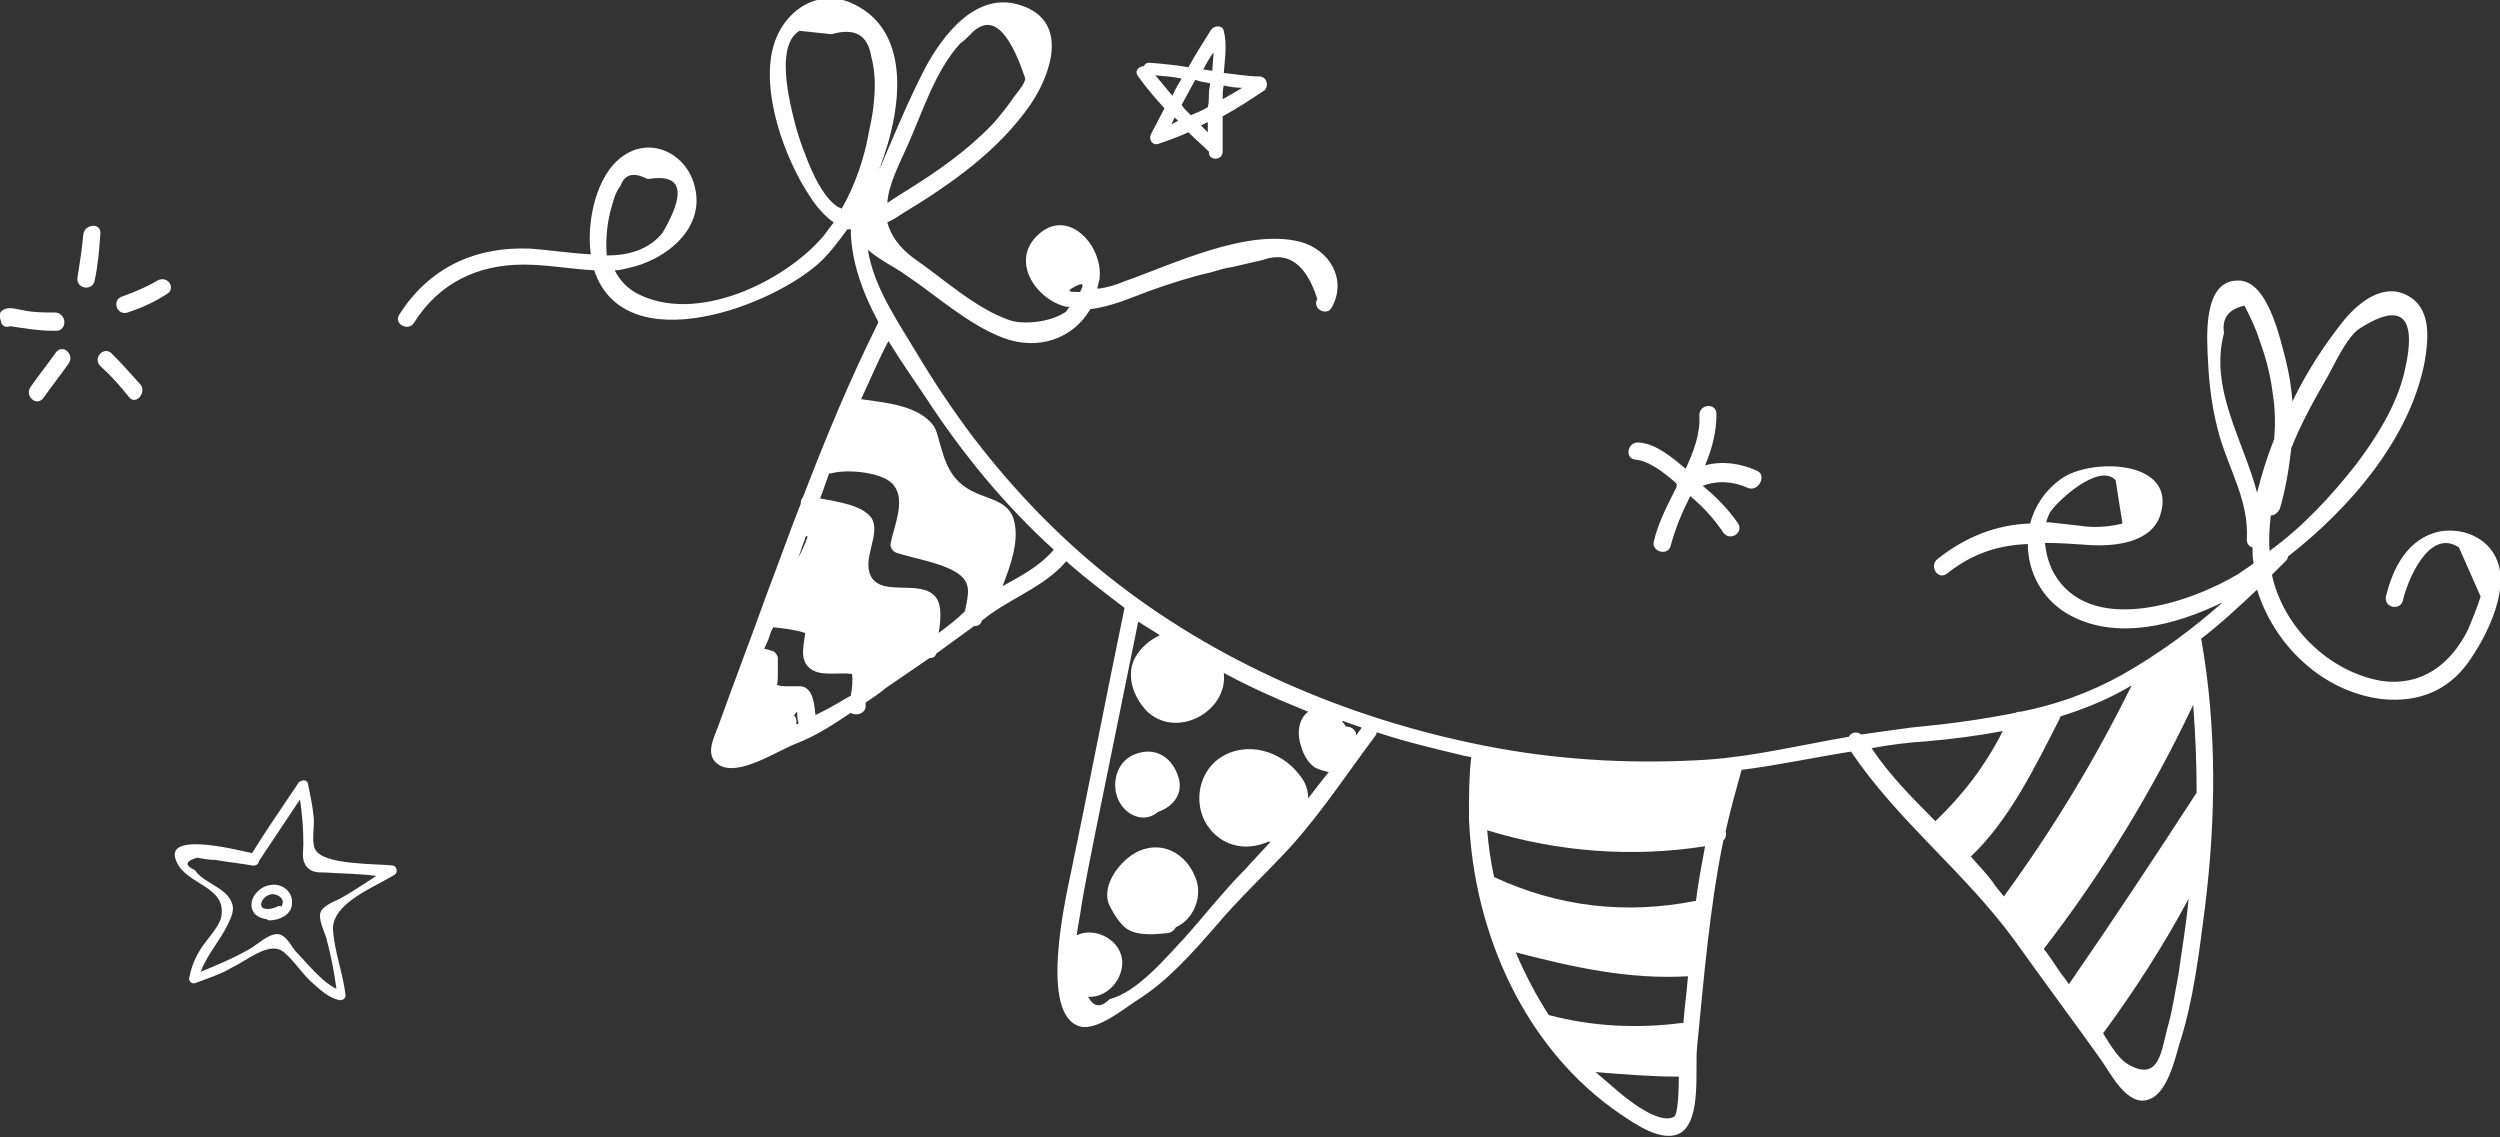 <?xml version="1.0" encoding="utf-8"?>
<!-- Generator: Adobe Illustrator 22.1.0, SVG Export Plug-In . SVG Version: 6.00 Build 0)  -->
<svg version="1.1" id="Слой_1" xmlns="http://www.w3.org/2000/svg" xmlns:xlink="http://www.w3.org/1999/xlink" x="0px" y="0px"
	 viewBox="0 0 219.2 99.7" style="enable-background:new 0 0 219.2 99.7;" xml:space="preserve">
<rect x="0" y="0" width="219.2" height="99.7" fill="#333333" stroke="none"/>
<style type="text/css">
	.st0{fill:#FFFFFF;}
</style>
<g>
	<path class="st0" d="M154.1,41.3c-1.5-0.7-3.1-0.9-4.6-0.5c0.6-1.4,1-2.9,1-4.5c0-1-1.5-0.9-1.5,0.1c0.1,1.6-0.5,3.2-1.2,4.7
		c-1.2-1-2.6-2.2-4.1-2.3c-1-0.1-1.3,1.4-0.3,1.5c1.2,0.1,2.6,1.2,3.6,2.1c0,0.1,0,0.2,0,0.3c-0.8,1.6-1.6,3.1-2,4.8
		c-0.2,0.9,1.3,1.3,1.5,0.3c0.4-1.5,1-2.9,1.7-4.3c1.1,0.9,2.1,2,2.9,3.2c0.6,0.8,1.8,0,1.3-0.8c-0.9-1.3-1.9-2.3-3.1-3.3
		c1.3-0.5,2.7-0.4,4,0.2C154.2,43.1,154.9,41.7,154.1,41.3z"/>
	<path class="st0" d="M103.2,67.8c-0.6-1.5-2-2.3-3.6-1.7c-1.5,0.5-2.1,2.2-1.7,3.6c0.4,1.5,2.1,2.6,3.5,1.6c0,0,0.1-0.1,0.1-0.1
		C103,70.7,103.9,69.4,103.2,67.8z"/>
	<path class="st0" d="M104.8,76.9c-0.8-2-2.8-3.2-4.9-2.3c-1.6,0.7-3.3,2.9-2.7,4.6c0.3,0.7,1,1.9,1.7,2.3c1,0.6,2.6,0.4,3.6,0.3
		c0.3-0.1,0.5-0.3,0.6-0.5C104.7,80.6,105.5,78.5,104.8,76.9z"/>
	<path class="st0" d="M219.1,49.6c-0.6-2.3-3-3.4-5.2-3c-2.8,0.6-4.1,3.2-4.7,5.7c-0.2,1,1.3,1.3,1.5,0.3c0.3-1.4,2.2-6.4,4.9-4.6
		c0.6,1.4,1.3,2.9,1.9,4.3c-0.3,1-0.7,1.9-1.1,2.9c-1.5,3-4,5-7.6,4.5c-4.6-0.8-8.6-4.7-9.6-9.3c0.4-0.4,0.8-0.8,1.2-1.2
		c0.1-0.1,0.2-0.2,0.2-0.4c5.4-4.2,10.7-10.3,12-17.1c0.3-1.8,0.6-4.4-1.2-5.6c-2.2-1.5-4.5,0.3-5.9,2c-1.6,2-3.2,4.4-4.5,7.1
		c-0.1-1.3-0.3-2.5-0.6-3.7c-0.5-1.9-1.6-7-4.2-6.9c-3.1,0-2.7,5.1-2.6,7.1c0.1,2.2,0.4,4.4,1,6.5c0.9,3.1,2.6,5.8,2.4,9.1
		c0,0.4,0.2,0.6,0.5,0.7c0,0.5,0,0.9,0.1,1.4c-0.4,0.3-0.9,0.6-1.3,0.9c-4.3,2.6-13.2,5.6-16.3-0.2c-0.4-0.8-0.6-1.6-0.7-2.5
		c1.3,0,2.6,0.1,4.1,0.2c2,0.1,5.2-0.2,6-2.6c1.6-4.9-6.1-5.1-8.7-3.2c-1.4,1-2.3,2.4-2.7,3.9c-3,0.1-5.7,1.2-8.1,3.1
		c-0.8,0.6,0,1.9,0.8,1.3c2.4-1.9,4.7-2.5,7.1-2.6c0,2.5,1.3,5,3.8,6.3c4,2.1,9,0.9,13.3-1.2c-2.7,2.4-5.7,4.6-8.9,6.4
		c-2.9,1.6-5.8,2.6-8.8,3.2c-0.2,0-0.3,0-0.5,0.1c-3,0.6-6,1-9.2,1.3c-1.5,0.2-2.9,0.4-4.3,0.6c-0.4-0.3-0.9-0.2-1.1,0.2
		c-4.1,0.7-8.2,1.7-12.3,2c-6.2,0.4-12.4,0.1-18.5-1c-12-2.2-23.7-7-33.4-14.5C93,47.3,88.9,43,85.3,38.3c-1.8-2.4-3.4-4.8-4.9-7.3
		c-1.6-2.7-3.8-5.8-4.3-9.1c1,0.9,2.5,1.6,3.3,2.2c2.7,1.8,5.4,4.3,8.5,5.5c3.1,1.2,6.2,0.1,7.7-2.5c1.8-0.2,3.6-1,5.2-1.6
		c1.7-0.6,3.5-1.2,5.3-1.6c0.7-0.2,1.3-0.4,2-0.5c0.9-0.2,1.7-0.4,2.6-0.6c2.2-0.8,3.8,0.3,4.8,3.4c-0.5,0.9,0.9,1.6,1.3,0.7
		c1.3-2.4-0.2-5-2.8-5.7c-4.7-1.2-11.2,2-15.5,3.5c-0.7,0.3-1.4,0.5-2.1,0.6c0,0-0.1,0-0.2,0c0.1-0.3,0.1-0.5,0.2-0.8
		c0.4-2.9-2.8-6.5-5.5-3.8c-2.3,2.3,0,5.6,2.6,6.2c0.1,0,0.2,0,0.3,0c-0.2,0.2-0.3,0.4-0.3,0.4c-1.2,0.9-3.6,1.2-4.9,0.8
		c-3-1-5.8-3.6-8.4-5.4c-1.4-1-2.1-2.1-2.4-3.2c0.4-0.2,0.8-0.4,1.2-0.7c4.3-2.6,8.5-5.5,11.4-9.7c1.8-2.7,3.3-7.2-0.8-8.6
		c-3.9-1.4-6.9,2.5-8.5,5.5c-1.4,2.7-2.6,5.6-3.8,8.4c-0.1,0.1-0.1,0.3-0.2,0.4c2.2-5.7,2.7-12.4-2.6-14.6c-3-1.2-5.9,0.9-6.7,3.9
		c-1.1,4,1,9.8,3.2,13.1c0.7,1.1,1.4,1.8,2.1,2.3c-0.3,0.4-0.6,0.8-0.9,1.2c-3.4,4-11.2,7.8-16.4,5c-0.9-0.5-1.5-1.2-1.9-2
		c0.4,0,0.8-0.1,1.2-0.2c3.3-0.7,6.8-3.5,5.8-7.2c-0.7-2.8-3.8-4.4-6.3-2.6c-2.3,1.6-3.2,5.7-2.8,8.6c-1.9-0.1-3.8-0.4-5.3-0.5
		c-4.9-0.2-8.9,1.7-11.5,5.8c-0.5,0.8,0.8,1.5,1.3,0.7c2.2-3.5,5.6-5.1,9.6-5.1c2.1,0,4.2,0.4,6.2,0.5c2.7,8.1,15.9,3.1,20-0.9
		c0.7-0.7,1.4-1.6,2.2-2.7c0.1,0,0.2,0,0.3,0c0,2.7,1,5.5,2.4,8.1c0,0,0,0,0,0.1c-2.5,5-4.6,10.1-6.6,15.3c-0.1,0.1-0.2,0.3-0.2,0.6
		c-1,2.5-1.9,5.1-2.9,7.7c-1.4,3.9-2.9,7.8-4.3,11.7c-0.4,1.1-1.3,2.7,0.1,3.5c1.7,1,5.1-1.3,6.7-1.9c1.8-0.7,3.3-1.7,4.8-2.7
		c0.4,0.3,1.3,0.1,1.3-0.6c0-0.1,0-0.2,0-0.3c0.6-0.4,1.2-0.8,1.8-1.3c1.3-0.9,2.5-1.7,3.8-2.6c0.3,0,0.5-0.1,0.6-0.4
		c1.1-0.8,2.2-1.6,3.3-2.4c0.3,0,0.6-0.1,0.7-0.5c0.3-0.2,0.5-0.4,0.8-0.6c2.3-1.6,4.8-2.5,6.6-4.6c0.1,0.1,0.1,0.1,0.2,0.2
		c1.6,1.4,3.2,2.6,4.9,3.9c-1.6,7.7-3.1,15.5-4.7,23.2c-0.5,2.4-2.8,12.5,0.8,13.5c1.5,0.4,3.9-1.6,5-2.3c2.7-1.7,4.8-4.1,6.9-6.5
		c2.1-2.5,4.5-4.7,6.6-7c2.7-3,5-6.5,7.4-9.7c0.1-0.1,0.1-0.2,0.1-0.3c2.4,0.8,4.9,1.4,7.4,2c0.3,0.1,0.6,0.1,0.9,0.2
		c-0.2,1.6-0.2,3.3-0.2,4.9c0,0.2,0,0.3,0,0.5c0.4,10,4.9,20.2,13.3,25.9c1.2,0.8,3.7,2.6,5.3,1.6c1.8-1.2,1.2-5.6,1.4-7.5
		c0.6-6.1,1.1-12.2,2.3-18.1c0.2-0.2,0.3-0.5,0.2-0.8c0.4-1.8,0.9-3.6,1.4-5.4c3.2-0.4,6.4-1.1,9.6-1.6c4.1,6.1,9.9,10.5,14.3,16.5
		c2.5,3.5,5.1,7,7.6,10.5c0.8,1.1,2.3,4.2,4.2,3.5c1.6-0.5,2.3-3.5,2.7-4.9c1.2-3.7,1.7-7.8,2.2-11.7c1-7.9,1.1-15.9-0.3-23.8
		c1.7-1.3,3.3-2.8,4.9-4.3c1.5,4.9,5.8,9,11,9.6c3.1,0.3,5.7-0.7,7.5-3.2C217.9,56,219.8,52.3,219.1,49.6z M197.9,43.2
		c-1.2-4.6-4.2-9.1-2.9-14c-0.2-1.3,0.4-2.1,1.8-2.4c0.5,1,1,2,1.3,3c0.6,1.6,1,3.2,1.2,4.9c0.2,1.3,0.2,2.5,0.1,3.8
		C198.8,40,198.3,41.6,197.9,43.2z M179.7,45c0.5-0.9,4.3-4.5,5.8-2.9c0.2,1.3,0.4,2.6,0.6,3.8c-1.2,0.3-2.5,0.4-3.7,0.2
		c-0.9-0.1-1.8-0.2-2.7-0.3c-0.1,0-0.2,0-0.3,0C179.5,45.5,179.6,45.2,179.7,45z M94.3,25.1c0.8-0.4,0.7-0.1,0.4,0.5
		C93.9,25.6,93.3,25.6,94.3,25.1z M79.6,12.7c1.3-2.9,2.4-6.5,4.6-8.9c0.3-0.2,0.5-0.4,0.8-0.7c1.8-2,3.4-0.7,4.9,3.8
		c-0.1,0.6-0.9,1.4-1.2,1.9c-0.8,1.1-1.6,2.1-2.6,3c-2.2,2.1-4.8,3.8-7.4,5.4c-0.3,0.2-0.6,0.4-0.9,0.6
		C77.9,16.2,78.8,14.5,79.6,12.7z M53.5,18.6c0.2-0.7,0.4-1.7,0.9-2.3c0.4-1.1,1.2-1.2,2.4-0.6c3-0.5,3.4,1.1,1.3,4.7
		c-1.2,1.5-3,2-4.9,2C53.1,21.2,53.2,19.8,53.5,18.6z M73.8,18.3c-0.1-0.1-0.3-0.1-0.4-0.2c-1.3-0.9-2.2-3-2.7-4.3
		c-0.5-1.2-0.9-2.5-1.2-3.8c-0.4-1.7-1.4-6.1,0.6-7.3C71,2.8,71.9,2.9,72.9,3c2.1-0.6,3.2,0.1,3.5,2c0.2,0.7,0.3,1.6,0.3,2.4
		c0,1.4-0.2,2.8-0.5,4.1C75.8,13.8,75,16.2,73.8,18.3z M70.6,47.2c0-0.1,0-0.1,0.1-0.2c0,0,0.1,0,0.1,0.1c-0.2,0.6-0.5,1.2-0.8,1.8
		C70.2,48.3,70.4,47.7,70.6,47.2z M69.8,63.5c0.1-0.3,0-0.6-0.2-0.8c0,0,0.1,0,0.1-0.1c0.1-0.1,0.2-0.2,0.2-0.2c0,0.3,0,0.7,0.1,0.9
		c0,0,0,0.1,0,0.1C70,63.5,69.9,63.5,69.8,63.5z M73.2,61.8c-0.5,0.3-1.1,0.6-1.7,0.9c-0.1-1-0.2-2.2-1.1-2.5
		c-0.4-0.1-2.1,0.1-2.3-0.2c0.1,0.1,0.1-0.6,0.1-0.8c0-0.5,0-1,0-1.5c0-0.2-0.2-0.5-0.4-0.6c-0.3-0.1-0.6-0.2-0.8-0.2
		c0.2-0.4,0.3-0.7,0.4-0.9c0.1-0.3,0.2-0.7,0.4-1c0.9,0.1,1.9,0.2,2.8,0.5c-0.1,1-0.5,2.2,0.3,3c0.9,0.9,2.6,0.4,3.8,0.6
		c0.1,0.5,0,1.3-0.1,1.9C74,61.3,73.6,61.6,73.2,61.8z M82.3,55.5c0.2-1.2,0.3-2.5-0.3-3.2c-1.3-1.5-4.6,0-5.6-1.7
		c-0.9-1.6,0.9-3.8,0-5.2c-0.8-1.1-2.9-1.4-4.5-1.7c0.3-0.7,0.5-1.4,0.8-2.2c0.1,0,0.1,0,0.2,0c1.4-0.4,4.7-0.1,5.5,1.1
		c1,1.3,0,3.5-0.3,5c-0.1,0.4,0.2,0.8,0.6,0.9c1.6,0.5,3.6,0.8,5,1.6c1.6,0.9,1.2,2,0.9,3.5C83.9,54.3,83.1,54.9,82.3,55.5z
		 M87.9,51.4c0.7-1.8,1.5-4,1-5.8c-0.4-1.4-1.6-1.7-2.9-2.2c-2.1-0.8-2.9-2-3.5-4.2c-0.2-0.6-0.3-1.3-0.6-1.8
		c-1.3-1.9-4.4-2.1-6.4-2.4c0.8-1.7,1.5-3.4,2.4-5.1c1.1,1.8,2.3,3.5,3.3,5c3.2,4.9,6.9,9.4,11.2,13.3
		C91.1,49.7,89.5,50.5,87.9,51.4z M114.7,70c0-0.7-0.2-1.4-0.8-2.1c-1.6-2.1-4.7-3-7-1.4c-2,1.4-2.3,4.4-0.8,6.2
		c1.3,1.6,3.3,1.9,5.1,1.1c0.1,0,0.2,0,0.2,0c-0.7,0.8-1.5,1.6-2.2,2.4c-1.9,1.9-3.6,4.1-5.4,6.1c-1.6,1.7-4.1,4.7-6.5,5.3
		c-0.8,0.8-1.4,0.7-1.9-0.2c1.6,0.1,3-1.4,3-3c0-1.9-2.3-3.2-4-2.4c0.1-0.6,0.2-1.3,0.3-1.8c0.4-2.7,1-5.4,1.5-8
		c1.2-5.9,2.4-11.8,3.6-17.7c0.6,0.4,1.3,0.8,1.9,1.2c-0.9,0.4-1.7,1.1-2.2,2c-0.8,1.6-0.1,3.4,1,4.6c2.6,2.6,7.2,0.1,6.8-3.3
		c2.4,1.3,4.9,2.4,7.4,3.4c-0.9,0.7-1,2-0.6,3.1c0.2,0.7,0.6,1.4,1.2,1.8c0.4,0.2,0.8,0.3,1.2,0.4C116,68.3,115.4,69.1,114.7,70z
		 M118.9,64.5c0-0.1,0-0.3-0.1-0.4c-0.2-0.3-0.5-0.4-0.8-0.4c-0.1-0.2-0.2-0.3-0.3-0.4c0,0,0,0,0-0.1c0.6,0.2,1.1,0.4,1.7,0.6
		C119.2,64.1,119,64.3,118.9,64.5z M130.4,72.8c6.2,1.9,12.7,2.4,19.1,1.4c-0.3,1.6-0.6,3.2-0.8,4.8c0,0-0.1,0-0.1,0
		c-6.1,1.2-12,0.5-17.6-2.1C130.7,75.5,130.5,74.1,130.4,72.8z M135.8,89c-1.1-1.7-2.1-3.6-2.9-5.5c5,1.3,9.9,2.4,15.1,2.1
		c-0.1,1.4-0.3,2.7-0.4,4.1c-0.1,0-0.1,0-0.2,0C143.5,90.2,139.6,90,135.8,89z M147.2,94.4c0,1.4-0.1,3.3-0.4,3.5
		c-1.3,0.8-4.2-1.6-4.8-2.1c-0.7-0.6-1.4-1.2-2.1-1.8C142.4,94.2,144.8,94.4,147.2,94.4z M164.1,65.6c1.6-0.3,3.2-0.5,4.8-0.6
		c2.3-0.2,4.6-0.5,6.7-0.9c-1.5,3-3.5,5.6-5.9,7.9C167.7,70,165.7,68,164.1,65.6z M175.7,78.6c-0.3-0.4-0.7-0.8-1-1.3
		c-0.6-0.8-1.3-1.5-1.9-2.2c3.4-3.2,5.7-8,7.8-12.1c0-0.1,0-0.1,0.1-0.2c1.9-0.6,3.7-1.3,5.5-2.3c0.2-0.1,0.5-0.3,0.7-0.4
		C183.7,66.6,180,72.7,175.7,78.6z M191,85.5c-0.3,1.5-0.5,3-0.9,4.4c-0.6,2.1-0.7,5.2-3.7,3.3c-0.7-0.5-1.4-1.6-2-2.6
		c2.8-3.8,5.3-7.7,7.5-11.8C191.7,81,191.3,83.3,191,85.5z M192.3,61.8c0.2,2.6,0.3,5.2,0.3,7.7c-3.7,5.7-7.4,11.3-11.2,16.8
		c-0.3-0.5-0.7-0.9-1-1.4c-0.4-0.6-0.8-1.2-1.2-1.7C184.3,76.6,188.7,69.4,192.3,61.8z M199.1,45.2c0.3,0,0.6-0.2,0.8-0.6
		c0.5-1.7,0.8-3.5,1-5.3c0.9-2.3,2.1-4.4,3.2-6.3c0.6-1.1,1.7-3.5,2.8-4.2c5.6-3.6,4.3,2.2,3.9,3.9c-0.7,2.9-2.4,5.6-4.2,8
		c-2.2,2.8-4.7,5.5-7.6,7.6C198.9,47.2,199,46.2,199.1,45.2z"/>
	<path class="st0" d="M34.6,76.7c0.3-0.2,0.2-0.7-0.1-0.8c-1.4-0.2-6.3,0-6.9-1.5c-0.3-0.7,0-2-0.1-2.8c-0.1-1-0.3-1.9-0.5-2.9
		c-0.1-0.4-0.6-0.3-0.8-0.1c-1.4,2.1-2.8,4.1-4.1,6.2c-1.8-0.4-7.9-1.9-6.6,0.8c0.9,2,4.4,2.1,3.9,4.8c-0.2,0.9-1.3,2-1.8,2.8
		c-0.5,0.8-0.8,1.5-1,2.5c-0.1,0.3,0.2,0.6,0.5,0.5c1.1-0.4,2.3-0.8,3.3-1.4c1.1-0.5,3-2.1,4.2-1.5c0.8,0.4,1.9,2.1,2.7,2.8
		c0.8,0.7,1.5,1.4,2.5,1.6c0.3,0,0.5-0.2,0.5-0.4c-0.2-1.9-1-3.9-1.1-5.8C29.1,79.2,32.8,77.8,34.6,76.7z M28.1,80
		c-0.2,0.6,0.3,1.6,0.5,2.2c0.4,1.5,0.7,3,0.9,4.5c-1.3-0.6-2.6-2.3-3.5-3.2c-0.4-0.4-0.9-1.6-1.7-1.6c-0.8,0-1.7,0.9-2.4,1.3
		c-1.4,0.8-2.8,1.4-4.3,2c0.6-1.6,1.7-2.7,2.4-4.2c0.3-0.6,0.6-1.3,0.3-1.9c-0.5-1.3-2.5-1.7-3.2-2.8c-0.9-0.4-0.9-0.8,0.2-1.1
		c0.5,0.1,1.1,0.2,1.6,0.2c1.1,0.2,2.2,0.3,3.3,0.5c0.3,0,0.5-0.2,0.5-0.4l3.6-5.4c0.2,1.3,0.3,2.6,0.3,3.9c0,0.7-0.2,1.4,0.3,2
		c0.4,0.5,1,0.5,1.6,0.5c1.5,0.1,3,0.1,4.5,0.3c-1.1,0.7-2.1,1.4-3.2,2C29.4,79,28.3,79.4,28.1,80z"/>
	<path class="st0" d="M25.6,79.2c0.1-1.1-1-1.8-1.9-1.6c-0.9,0.1-1.9,1.1-1.6,2.1c0.2,0.6,0.7,0.8,1.3,0.9c0,0,0.1,0.1,0.2,0.1
		C24.5,80.7,25.6,80.2,25.6,79.2z M22.9,79.3c0-0.5,0.6-0.9,1-0.9c0.4,0,0.9,0.3,0.9,0.7c0,0.1-0.1,0.3-0.1,0.4
		c-0.1-0.1-0.3-0.1-0.4,0C23.9,79.7,22.9,79.9,22.9,79.3z"/>
	<path class="st0" d="M8.8,20.5c0.1-1-1.4-0.9-1.5,0.1C7.2,21.8,7,23,6.8,24.3c-0.2,1,1.3,1.3,1.5,0.3C8.6,23.2,8.7,21.9,8.8,20.5z"
		/>
	<path class="st0" d="M13.8,24.6c-1,0.6-2,1-3.1,1.4c-0.9,0.3-0.5,1.7,0.5,1.4c1.2-0.4,2.3-0.9,3.4-1.6
		C15.5,25.3,14.7,24.1,13.8,24.6z"/>
	<path class="st0" d="M4.8,27.4c-0.9,0-1.9,0-2.8-0.2c-0.7-0.1-1.3-0.4-1.9,0.1C-0.1,27.5,0,28,0.1,28.2c0,0,0,0,0,0.1
		c0.2,0.4,0.5,0.4,0.8,0.3C2.2,28.8,3.4,29,4.6,29c0.1,0,0.2,0,0.3,0c0,0,0,0,0,0c0,0,0,0,0,0c0,0,0.1,0,0.1,0c0,0,0.1,0,0.1,0
		C6,28.7,5.7,27.4,4.8,27.4z"/>
	<path class="st0" d="M4.9,30.9c-0.7,1-1.5,2-2.2,3c-0.6,0.8,0.5,1.8,1.1,1c0.7-1,1.5-2,2.2-3C6.6,31.1,5.5,30.1,4.9,30.9z"/>
	<path class="st0" d="M12.3,33.7c-0.8-0.9-1.6-1.8-2.5-2.7c-0.7-0.7-1.7,0.4-1,1.1c0.9,0.8,1.7,1.7,2.5,2.7
		C11.9,35.6,12.9,34.4,12.3,33.7z"/>
	<path class="st0" d="M110.4,6.7c-1,0-2.1-0.2-3.1-0.3c0.1-1.3,0.3-2.5,0-3.7c-0.1-0.5-0.8-0.5-1.1-0.1c-0.7,1.1-1.4,2.2-2,3.3
		c-1.1-0.2-2.2-0.3-3.4-0.4c-0.3,0-0.4,0.1-0.5,0.3c-0.4,0-0.9,0.4-0.5,0.9c0.7,1,1.5,1.9,2.3,2.8c-0.4,0.8-0.8,1.5-1.2,2.3
		c-0.2,0.5,0.2,1,0.7,0.8c0.9-0.3,1.7-0.6,2.6-1c0.6,0.6,1.2,1.1,1.8,1.7c0,0,0,0,0,0.1c0,0.7,1.2,0.7,1.2-0.1c0-1,0-2.1,0-3.1
		c1.3-0.7,2.5-1.5,3.7-2.3C111.3,7.4,111,6.7,110.4,6.7z M106.4,4.6c0,0.5-0.1,1.1-0.1,1.6c-0.3,0-0.5-0.1-0.8-0.1
		C105.8,5.5,106.1,5,106.4,4.6z M106.1,7.3c0,0.3-0.1,0.5-0.1,0.8c0,0.4,0,0.9-0.1,1.3c-0.5,0.3-1,0.5-1.5,0.7
		c-0.3-0.3-0.6-0.6-0.8-0.9c0.4-0.7,0.8-1.5,1.2-2.2C105.3,7.2,105.7,7.2,106.1,7.3z M101.3,6.6c0.8,0.1,1.5,0.1,2.3,0.3
		c-0.3,0.5-0.6,1-0.8,1.5C102.3,7.8,101.8,7.2,101.3,6.6z M102.7,10.9c0.1-0.2,0.2-0.4,0.3-0.6c0.1,0.1,0.2,0.2,0.3,0.3
		C103.1,10.7,102.9,10.8,102.7,10.9z M105.3,11c0.2-0.1,0.4-0.2,0.6-0.3c0,0.3,0,0.6,0,0.9C105.7,11.4,105.5,11.2,105.3,11z
		 M107.2,8.7c0-0.4,0-0.8,0.1-1.2c0.5,0.1,1,0.2,1.6,0.2C108.3,8.1,107.7,8.4,107.2,8.7z"/>
</g>
</svg>
